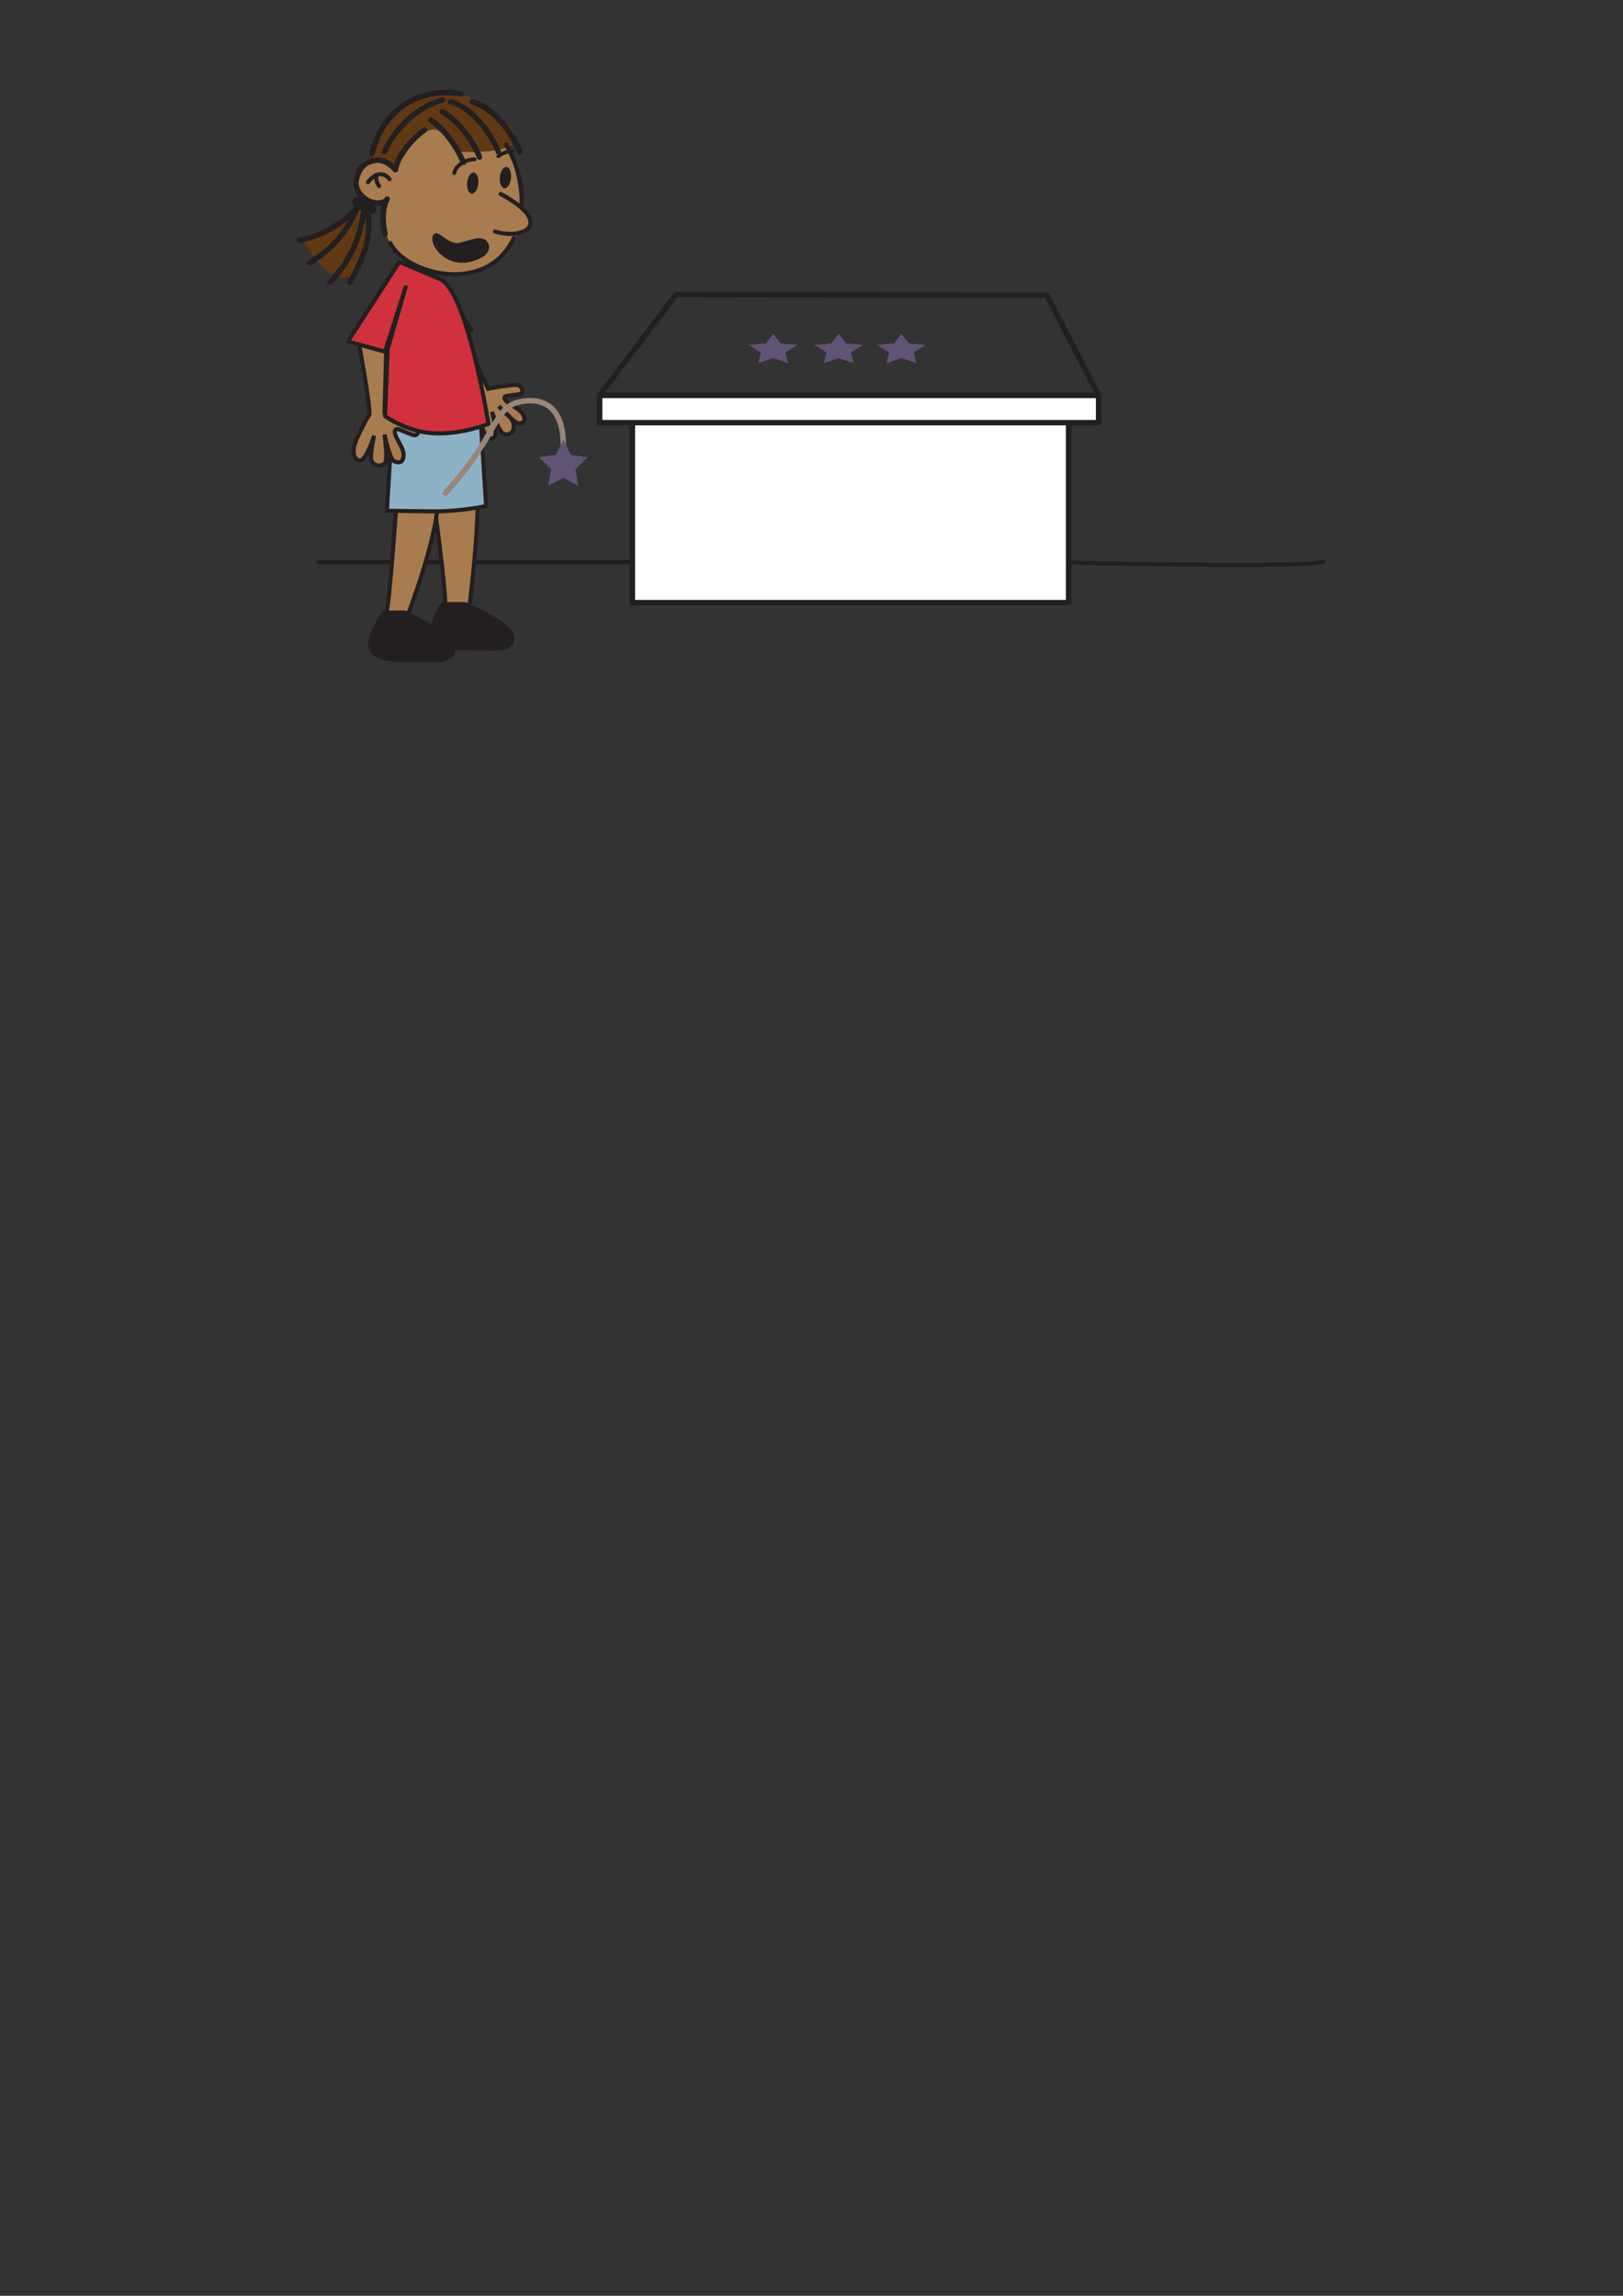 <?xml version="1.0" encoding="utf-8"?>
<!-- Generator: Adobe Illustrator 16.0.0, SVG Export Plug-In . SVG Version: 6.00 Build 0)  -->
<!DOCTYPE svg PUBLIC "-//W3C//DTD SVG 1.1//EN" "http://www.w3.org/Graphics/SVG/1.1/DTD/svg11.dtd">
<svg version="1.1" id="Layer_1" xmlns="http://www.w3.org/2000/svg" xmlns:xlink="http://www.w3.org/1999/xlink" x="0px" y="0px"
	 width="595.279px" height="841.89px" viewBox="0 0 595.279 841.89" enable-background="new 0 0 595.279 841.89"
	 xml:space="preserve">
<rect x="0" y="0" width="595.279" height="841.89" fill="#333333" stroke="none"/>
<g>
	<path fill="none" stroke="#231F20" stroke-width="1.5" stroke-linecap="round" stroke-linejoin="round" stroke-miterlimit="10" d="
		M116.726,206.135h52.472h30.98h152.798h33.926c0,0,88.218,2.447,98.528-0.119"/>
	
		<rect x="231.939" y="153" fill="#FFFFFF" stroke="#231F20" stroke-width="2" stroke-linecap="round" stroke-linejoin="round" stroke-miterlimit="10" width="160" height="68"/>
	
		<rect x="219.939" y="145" fill="#FFFFFF" stroke="#231F20" stroke-width="2" stroke-linecap="round" stroke-linejoin="round" stroke-miterlimit="10" width="183" height="10"/>
	
		<polyline fill="none" stroke="#231F20" stroke-width="2" stroke-linecap="round" stroke-linejoin="round" stroke-miterlimit="10" points="
		219.939,145 247.939,108.012 383.939,108.222 402.939,145 	"/>
	<polygon fill="#615375" points="283.6,122.394 286.357,125.941 292.521,126.51 288.06,129.272 289.113,133.172 283.6,131.331 
		278.087,133.172 279.14,129.272 274.68,126.51 280.844,125.941 	"/>
	<polygon fill="#615375" points="307.6,122.394 310.357,125.941 316.521,126.51 312.06,129.272 313.113,133.172 307.6,131.331 
		302.086,133.172 303.14,129.272 298.68,126.51 304.844,125.941 	"/>
	<polygon fill="#615375" points="330.6,122.394 333.357,125.941 339.521,126.51 335.06,129.272 336.113,133.172 330.6,131.331 
		325.086,133.172 326.14,129.272 321.68,126.51 327.844,125.941 	"/>
	<g>
		<g>
			<path fill="#A87C4F" stroke="#231F20" stroke-width="1.5" stroke-miterlimit="10" d="M158.305,178.104
				c0,0,6.444,44.396,4.675,45.866c-1.772,1.475,9.039-0.312,9.039-0.312s3.959-30.229,3.054-45.778L158.305,178.104z"/>
			<path fill="#A87C4F" stroke="#231F20" stroke-width="1.5" stroke-miterlimit="10" d="M145.836,178.98
				c0,0-3.042,43.305-3.948,44.713c-1.246,1.938,7.948,1.098,7.948,1.098s12.342-31.898,10.846-45.965L145.836,178.98z"/>
			
				<path fill="#231F20" stroke="#231F20" stroke-width="2" stroke-linecap="round" stroke-linejoin="round" stroke-miterlimit="10" d="
				M162.566,221.786c0,0-5.923,9.45-3.38,12.671c2.017,2.559,6.226,3.059,12.453,3.059c6.229,0,7.54-0.009,11.344,0.021
				c3.233,0.025,9.854-3.521-2.033-10.418c-5.521-3.2-10.378-5.333-10.378-5.333H162.566z"/>
			
				<path fill="#231F20" stroke="#231F20" stroke-width="2" stroke-linecap="round" stroke-linejoin="round" stroke-miterlimit="10" d="
				M141.041,224.868c0,0-7.081,10.188-4.467,13.662c2.077,2.759,6.411,3.298,12.823,3.298c6.414,0,7.763-0.009,11.68,0.023
				c3.329,0.026,10.144-3.797-2.096-11.232c-5.682-3.451-10.682-5.751-10.682-5.751H141.041L141.041,224.868z"/>
			<path fill="#A87C4F" stroke="#231F20" stroke-width="1.5" stroke-miterlimit="10" d="M158.851,119.202
				c0,0,16.809,25.295,16.6,26.668c-0.205,1.337,0.461,5.73,0.974,8.936c0.816,5.157,3.626,6.835,4.879,5.618
				c1.444-1.41-0.89-9.412-0.89-9.412s2.323,6.131,3.563,7.496c1.294,1.424,3.897,0.936,4.349-1.205
				c0.826-3.908-3.246-5.68-5.351-8.334c0,0,5.92,6.491,7.454,6.319c2.227-0.253,2.427-1.531,1.275-3.464
				c-1.047-1.771-4.222-3.146-5.646-4.391c-1.422-1.247-1.381-2.113-0.019-2.289c1.365-0.176,4.229-0.438,5.017-0.752
				c0.788-0.315,0.92-2.155-0.808-3.101c-1.243-0.681-11.225,1.265-11.225,1.265l-12.461-26.337L158.851,119.202z"/>
			
				<polygon fill="#D1313D" stroke="#231F20" stroke-width="1.5" stroke-linecap="round" stroke-linejoin="round" stroke-miterlimit="10" points="
				172.967,121.094 156.88,126.374 153.19,114.749 160.541,101.879 			"/>
			<path fill="#603813" d="M130.908,76.323c0,0.135-6.773,5.77-6.773,5.77l-12.903,6.092c0,0,9.131,18.322,19.328,12.512
				c3.305-1.882,4.405-22.75,4.405-22.75"/>
			<path fill="#A87C4F" d="M143.115,89.104c6.806,10.665,34.834,20.157,44.953-1.254c0.951-2.011,5.769-3.212,6.291-5.166
				c1.017-3.804-3.722-4.217-3.722-7.873c0-7.313-2.573-17.194-4.985-21.76c-4.757-9.018-20.896-8.858-27.628-6.597
				c-4.842,1.627-12.979,15.788-12.979,15.788s-6.624-6.533-12.207-1.009c-5.545,5.487-1.83,11.909,3.488,13.26
				c3.307,0.84,5.687-1.519,5.687-1.519S139.022,82.684,143.115,89.104z"/>
			<path fill="#603813" d="M136.409,57.598c0,0,3.406-11.456,10.602-18.212c3.471-3.261,13.51-5.797,18.256-5.42
				c2.765,0.219,8.308,1.731,10.58,3.318c3.99,2.783,14.828,10.002,12.976,14.501c-2.048,4.971-20.767,3.841-20.767,3.841
				s-5.595-8.386-8.907-8.186c-5.114,0.31-13.936,8.846-13.936,13.956"/>
			
				<path fill="none" stroke="#231F20" stroke-width="1.5" stroke-linecap="round" stroke-linejoin="round" stroke-miterlimit="10" d="
				M191.336,75.295c0.546-9.007-2.625-16.881-5.684-22.245"/>
			
				<path fill="none" stroke="#231F20" stroke-width="1.5" stroke-linecap="round" stroke-linejoin="round" stroke-miterlimit="10" d="
				M143.115,89.104c5.515,11.385,35.264,19.542,45.383-1.87"/>
			<path fill="none" stroke="#231F20" stroke-width="2" stroke-linecap="round" stroke-linejoin="round" stroke-miterlimit="10" d="
				M144.588,178.826"/>
			
				<path fill="#8EB2C5" stroke="#231F20" stroke-width="1.5" stroke-linecap="round" stroke-linejoin="round" stroke-miterlimit="10" d="
				M175.691,144.414l2.615,41.166c0,0-9.33,1.938-18.582,1.938c-4.46,0-17.823-0.229-17.823-0.229l2.705-44.164"/>
			<path fill="#231F20" d="M173.76,63.238c1.128,0.107,1.87,1.943,1.659,4.096c-0.212,2.156-1.298,3.812-2.425,3.704
				c-1.128-0.113-1.868-1.949-1.655-4.104C171.548,64.78,172.634,63.125,173.76,63.238z"/>
			<path fill="#231F20" d="M185.76,61.238c1.128,0.107,1.87,1.943,1.659,4.096c-0.212,2.156-1.298,3.812-2.425,3.704
				c-1.128-0.113-1.868-1.949-1.655-4.104C183.548,62.78,184.634,61.125,185.76,61.238z"/>
			<path fill="none" stroke="#231F20" stroke-width="2" stroke-linecap="round" stroke-linejoin="round" stroke-miterlimit="10" d="
				M173.156,37.284c11.141,3.397,17.368,17.546,17.482,18.342"/>
			<path fill="none" stroke="#231F20" stroke-width="2" stroke-linecap="round" stroke-linejoin="round" stroke-miterlimit="10" d="
				M173.156,37.284c11.141,3.397,17.368,17.546,17.482,18.342"/>
			<path fill="none" stroke="#231F20" stroke-width="2" stroke-linecap="round" stroke-linejoin="round" stroke-miterlimit="10" d="
				M165.267,37.284c11.141,3.397,17.369,17.546,17.481,18.342"/>
			<path fill="none" stroke="#231F20" stroke-width="2" stroke-linecap="round" stroke-linejoin="round" stroke-miterlimit="10" d="
				M162.309,40.986c8.657,4.996,13.438,15.915,13.538,16.611"/>
			<path fill="none" stroke="#231F20" stroke-width="2" stroke-linecap="round" stroke-linejoin="round" stroke-miterlimit="10" d="
				M158.026,43.999c7.623,5.327,11.813,14.92,11.904,15.572"/>
			<path fill="none" stroke="#231F20" stroke-width="2" stroke-linecap="round" stroke-linejoin="round" stroke-miterlimit="10" d="
				M155.674,47.667c-9.877,7.361-10.628,14.574-10.628,14.574s-3.259-3.893-6.945-3.49c-3.688,0.403-6.259,2.194-7.394,7.063
				c-1.14,4.899,4.521,9.15,8.513,8.635c2.548-0.33,2.794-1.476,2.794-1.476s-2.731,4.023-0.789,12.798"/>
			
				<path fill="none" stroke="#231F20" stroke-width="1.5" stroke-linecap="round" stroke-linejoin="round" stroke-miterlimit="10" d="
				M134.965,66.781c0,0,4.1-5.759,7.908-1.084"/>
			
				<path fill="none" stroke="#231F20" stroke-width="1.5" stroke-linecap="round" stroke-linejoin="round" stroke-miterlimit="10" d="
				M139.022,68.22c-1.404-1.986-1.01-3.997-1.01-3.997"/>
			<path fill="none" stroke="#231F20" stroke-width="2" stroke-linecap="round" stroke-linejoin="round" stroke-miterlimit="10" d="
				M162.309,36.658c-15.24,4.328-21.323,18.968-21.323,18.968"/>
			<path fill="none" stroke="#231F20" stroke-width="2" stroke-linecap="round" stroke-linejoin="round" stroke-miterlimit="10" d="
				M169.078,34.424c-16.335-2.675-28.849,6.563-32.669,21.964"/>
			<path fill="none" stroke="#231F20" stroke-width="2" stroke-linecap="round" stroke-linejoin="round" stroke-miterlimit="10" d="
				M132.163,74.811c-7.129,8.397-15.558,11.944-22.313,13.374"/>
			<path fill="none" stroke="#231F20" stroke-width="2" stroke-linecap="round" stroke-linejoin="round" stroke-miterlimit="10" d="
				M130.63,76.997c-4.291,10.109-11.192,15.957-17.129,19.292"/>
			<path fill="none" stroke="#231F20" stroke-width="2" stroke-linecap="round" stroke-linejoin="round" stroke-miterlimit="10" d="
				M133.579,76.482c-1.432,12.667-7.123,21.41-12.572,27.038"/>
			<path fill="#231F20" d="M137.843,77.651c-0.54,1.015-2.09,1.244-3.465,0.515l-3.47-1.844c-1.375-0.73-2.054-2.145-1.514-3.159
				l0,0c0.539-1.013,2.089-1.244,3.465-0.515l3.468,1.843C137.703,75.223,138.382,76.639,137.843,77.651L137.843,77.651z"/>
			
				<path fill="none" stroke="#231F20" stroke-width="1.5" stroke-linecap="round" stroke-linejoin="round" stroke-miterlimit="10" d="
				M183.629,71.13c19.873,10.662,8.646,17.059-2.052,13.778"/>
			<polyline fill="#FFFFFF" points="142.014,144.459 140.794,162.115 145.553,161.353 145.155,145.663 141.901,144.095 			"/>
			<path fill="#A87C4F" stroke="#231F20" stroke-width="1.5" stroke-miterlimit="10" d="M131.039,122.547
				c0,0,5.402,28.679,4.345,29.811c-1.033,1.101-3.081,5.46-4.553,8.655c-2.366,5.136-0.584,8.21,1.429,7.793
				c2.325-0.482,4.93-9.041,4.93-9.041s-1.457,6.853-1.058,8.775c0.42,2.006,3.34,2.998,5.116,1.302
				c1.041-0.993-0.221-10.522-0.221-10.522s1.935,9.161,3.581,9.85c2.395,1,3.386-0.055,3.428-2.441
				c0.04-2.187-2.3-5.185-2.959-7.104c-0.655-1.917-0.08-2.681,1.399-2.088c1.479,0.592,4.518,1.933,5.504,2.08
				c0.986,0.15,2.26-1.447,1.109-3.259c-0.828-1.306-12.063-5.038-12.063-5.038l0.703-25.63L131.039,122.547z"/>
			<path fill="none" stroke="#231F20" stroke-width="2" stroke-linecap="round" stroke-linejoin="round" stroke-miterlimit="10" d="
				M134.965,77.946c1.56,10.905-3.21,19.566-6.619,25.574"/>
			<path fill="#231F20" d="M159.429,85.655c1.609-1.058,5.406,4.3,9.084,3.423c3.675-0.876,7.608-2.867,9.763-0.894
				c1.983,1.817,1.257,4.65-1.478,6.15C163.97,101.374,155.763,88.063,159.429,85.655z"/>
			
				<path fill="#D1313D" stroke="#231F20" stroke-width="1.5" stroke-linecap="round" stroke-linejoin="round" stroke-miterlimit="10" d="
				M141.228,152.602c0,0,8.09,5.897,18.077,6.313c10.4,0.433,19.844-3.504,19.844-3.504s-7.847-49.186-17.867-53.108l-14.799-6.269
				l-18.902,29.187l13.626,3.757l7.561-23.666l-6.574,22.681L141.228,152.602z"/>
		</g>
		<path fill="none" stroke="#231F20" stroke-width="2" stroke-linecap="round" stroke-linejoin="round" stroke-miterlimit="10" d="
			M209.939,134"/>
		
			<path fill="none" stroke="#231F20" stroke-width="1.4" stroke-linecap="round" stroke-linejoin="round" stroke-miterlimit="10" d="
			M174.056,58.43c-2.811-0.082-6.84,1.931-7.454,5.076"/>
		
			<path fill="none" stroke="#231F20" stroke-width="1.4" stroke-linecap="round" stroke-linejoin="round" stroke-miterlimit="10" d="
			M188.056,55.43c-1.651-0.048-3.726,0.628-5.278,1.832"/>
	</g>
	<path fill="none" stroke="#9B8579" stroke-width="2" stroke-linecap="round" stroke-linejoin="round" stroke-miterlimit="10" d="
		M163.295,180.835c19.329-20.889,17.505-31.274,27.219-33.453c4.206-0.943,16.982-2.382,16.063,18.079"/>
	<polygon fill="#615375" points="206.6,161.205 209.357,166.79 215.521,167.686 211.06,172.033 212.113,178.172 206.6,175.273 
		201.087,178.172 202.14,172.033 197.68,167.686 203.844,166.79 	"/>
</g>
</svg>
